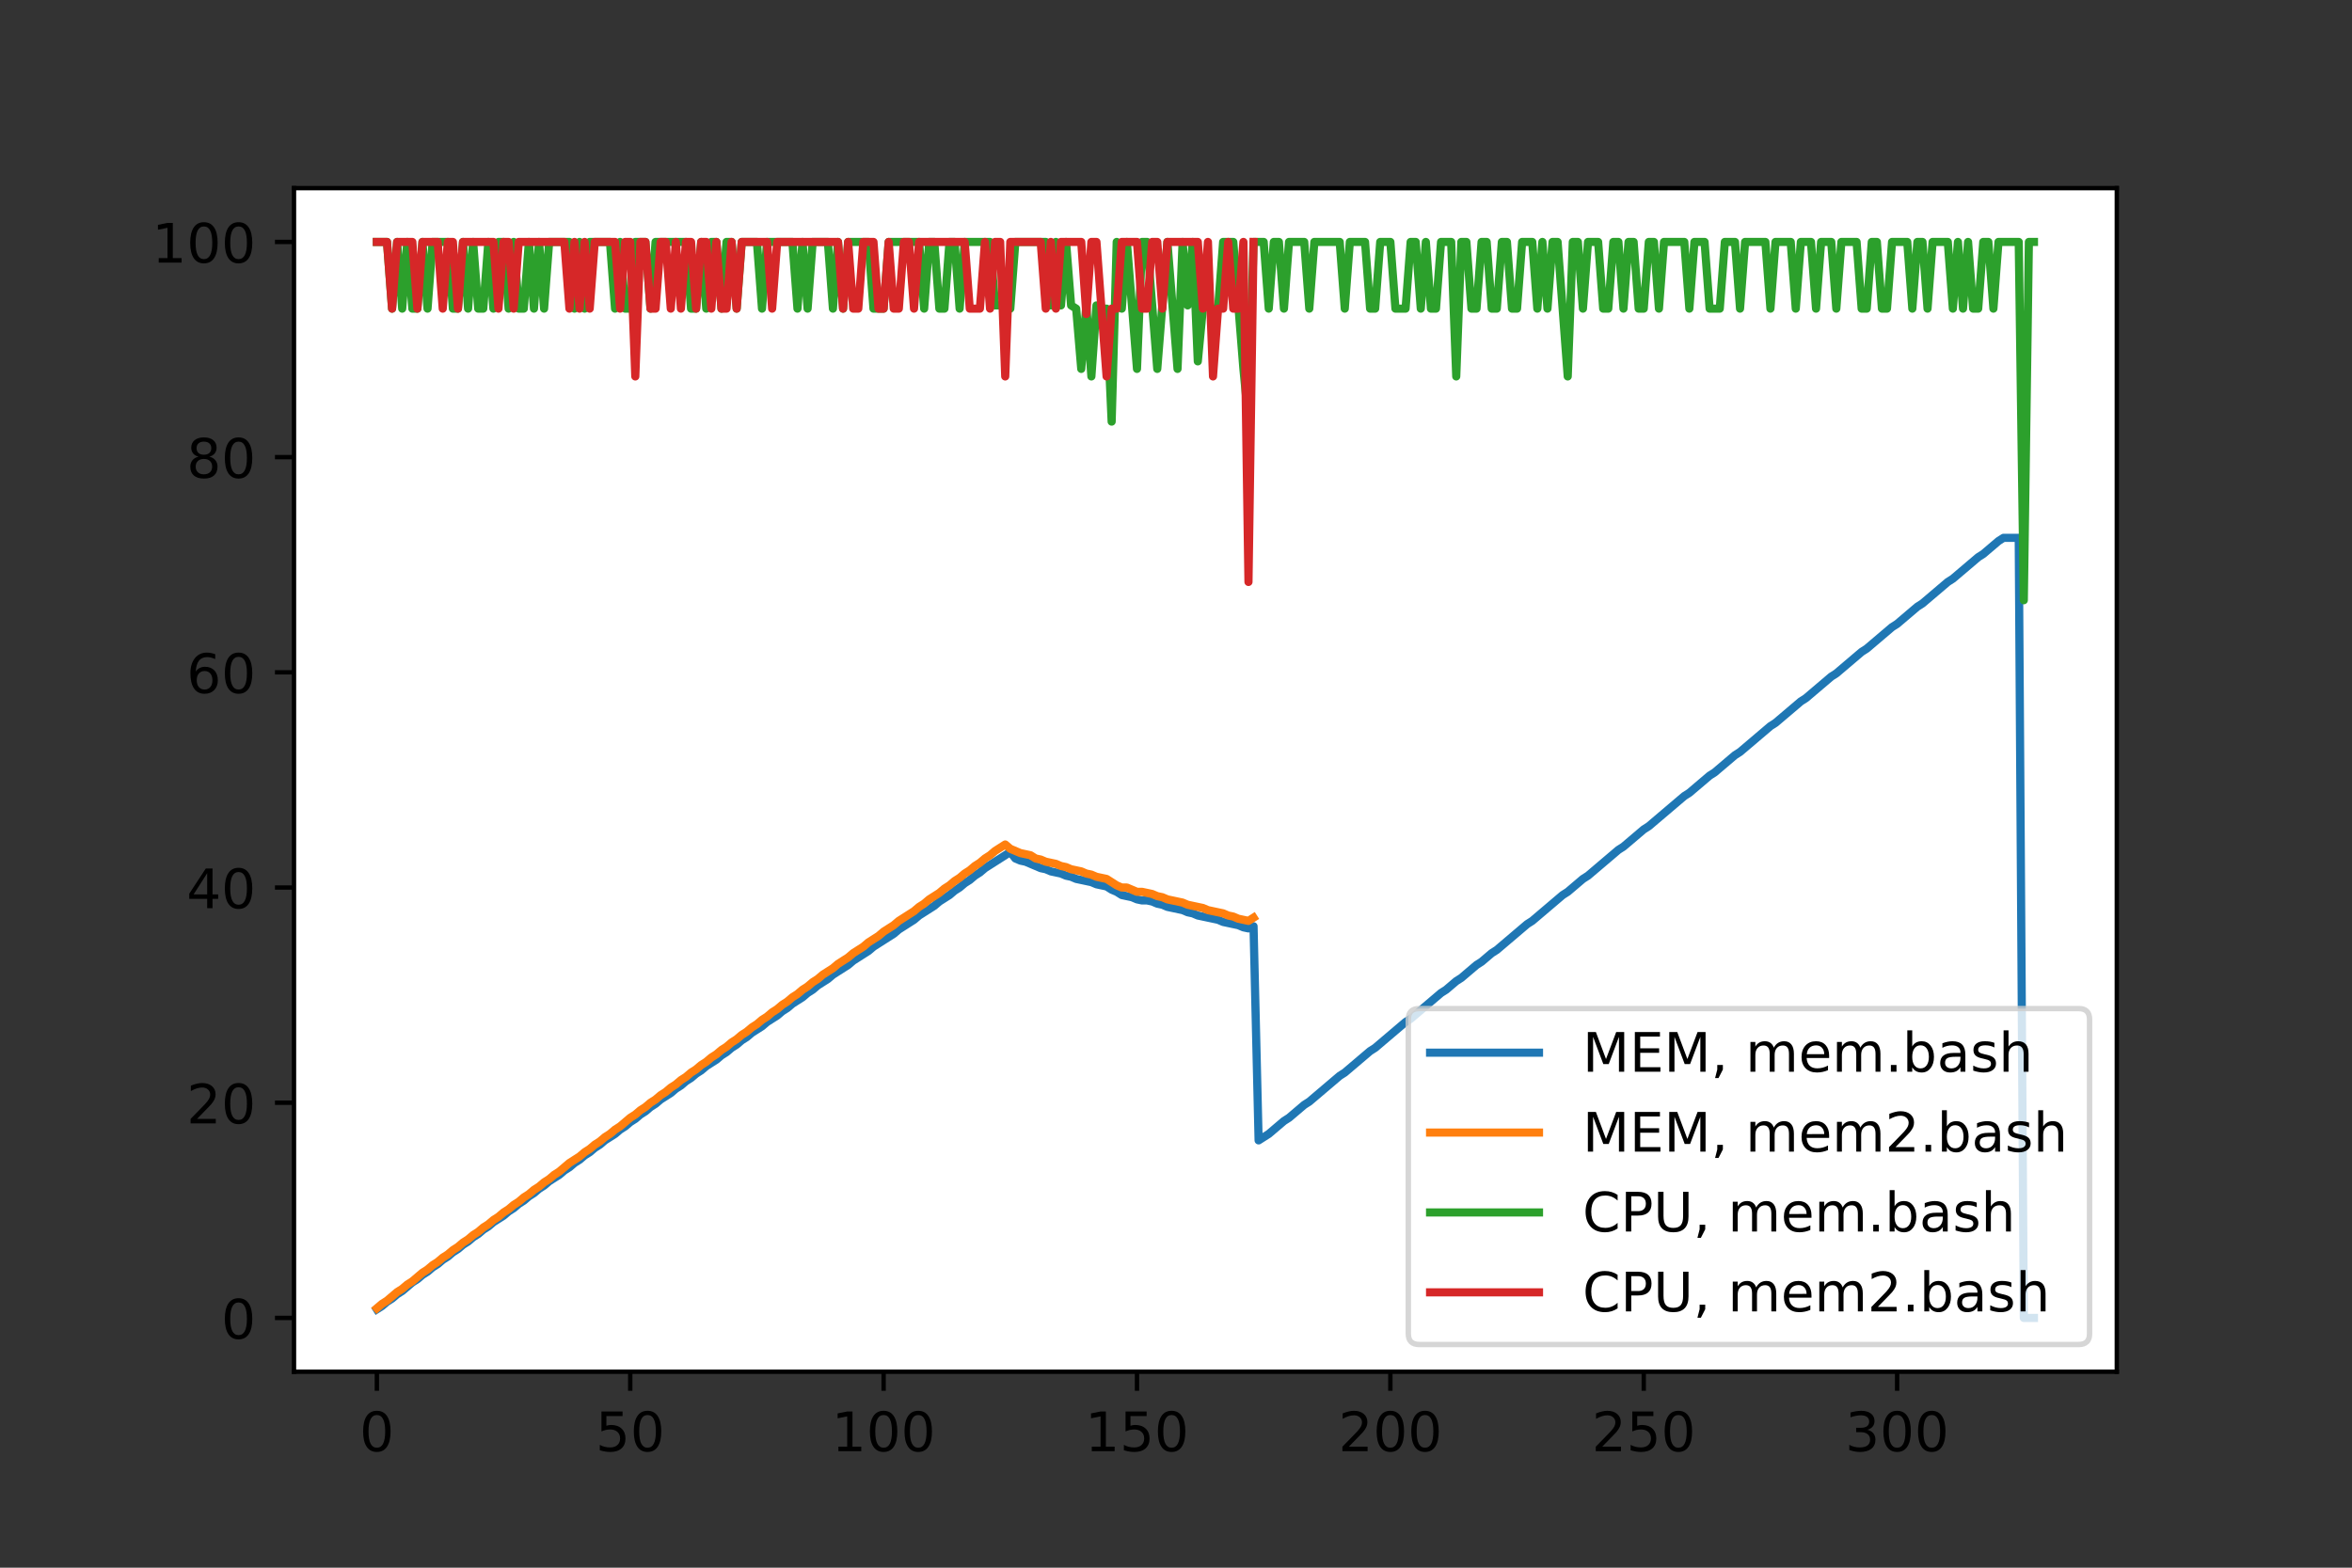 <?xml version="1.0" encoding="utf-8" standalone="no"?>
<!DOCTYPE svg PUBLIC "-//W3C//DTD SVG 1.1//EN"
  "http://www.w3.org/Graphics/SVG/1.1/DTD/svg11.dtd">
<!-- Created with matplotlib (https://matplotlib.org/) -->
<svg height="288pt" version="1.1" viewBox="0 0 432 288" width="432pt" xmlns="http://www.w3.org/2000/svg" xmlns:xlink="http://www.w3.org/1999/xlink">
 <rect x="0" y="0" width="432" height="288" fill="#333333" stroke="none"/>
 <defs>
  <style type="text/css">*{stroke-linecap:butt;stroke-linejoin:round;}</style>
 </defs>
 <g id="figure_1">
  <g id="patch_1">
   <path d="M 0 288 
L 432 288 
L 432 0 
L 0 0 
z
" style="fill:none;"/>
  </g>
  <g id="axes_1">
   <g id="patch_2">
    <path d="M 54 252 
L 388.8 252 
L 388.8 34.56 
L 54 34.56 
z
" style="fill:#ffffff;"/>
   </g>
   <g id="matplotlib.axis_1">
    <g id="xtick_1">
     <g id="line2d_1">
      <defs>
       <path d="M 0 0 
L 0 3.5 
" id="meef3a2aeb2" style="stroke:#000000;stroke-width:0.8;"/>
      </defs>
      <g>
       <use style="stroke:#000000;stroke-width:0.8;" x="69.218" xlink:href="#meef3a2aeb2" y="252"/>
      </g>
     </g>
     <g id="text_1">
      <!-- 0 -->
      <g transform="translate(66.037 266.598)scale(0.1 -0.1)">
       <defs>
        <path d="M 31.781 66.406 
Q 24.172 66.406 20.328 58.906 
Q 16.5 51.422 16.5 36.375 
Q 16.5 21.391 20.328 13.891 
Q 24.172 6.391 31.781 6.391 
Q 39.453 6.391 43.281 13.891 
Q 47.125 21.391 47.125 36.375 
Q 47.125 51.422 43.281 58.906 
Q 39.453 66.406 31.781 66.406 
z
M 31.781 74.219 
Q 44.047 74.219 50.516 64.516 
Q 56.984 54.828 56.984 36.375 
Q 56.984 17.969 50.516 8.266 
Q 44.047 -1.422 31.781 -1.422 
Q 19.531 -1.422 13.062 8.266 
Q 6.594 17.969 6.594 36.375 
Q 6.594 54.828 13.062 64.516 
Q 19.531 74.219 31.781 74.219 
z
" id="DejaVuSans-48"/>
       </defs>
       <use xlink:href="#DejaVuSans-48"/>
      </g>
     </g>
    </g>
    <g id="xtick_2">
     <g id="line2d_2">
      <g>
       <use style="stroke:#000000;stroke-width:0.8;" x="115.757" xlink:href="#meef3a2aeb2" y="252"/>
      </g>
     </g>
     <g id="text_2">
      <!-- 50 -->
      <g transform="translate(109.394 266.598)scale(0.1 -0.1)">
       <defs>
        <path d="M 10.797 72.906 
L 49.516 72.906 
L 49.516 64.594 
L 19.828 64.594 
L 19.828 46.734 
Q 21.969 47.469 24.109 47.828 
Q 26.266 48.188 28.422 48.188 
Q 40.625 48.188 47.75 41.5 
Q 54.891 34.812 54.891 23.391 
Q 54.891 11.625 47.562 5.094 
Q 40.234 -1.422 26.906 -1.422 
Q 22.312 -1.422 17.547 -0.641 
Q 12.797 0.141 7.719 1.703 
L 7.719 11.625 
Q 12.109 9.234 16.797 8.062 
Q 21.484 6.891 26.703 6.891 
Q 35.156 6.891 40.078 11.328 
Q 45.016 15.766 45.016 23.391 
Q 45.016 31 40.078 35.438 
Q 35.156 39.891 26.703 39.891 
Q 22.75 39.891 18.812 39.016 
Q 14.891 38.141 10.797 36.281 
z
" id="DejaVuSans-53"/>
       </defs>
       <use xlink:href="#DejaVuSans-53"/>
       <use x="63.623" xlink:href="#DejaVuSans-48"/>
      </g>
     </g>
    </g>
    <g id="xtick_3">
     <g id="line2d_3">
      <g>
       <use style="stroke:#000000;stroke-width:0.8;" x="162.296" xlink:href="#meef3a2aeb2" y="252"/>
      </g>
     </g>
     <g id="text_3">
      <!-- 100 -->
      <g transform="translate(152.752 266.598)scale(0.1 -0.1)">
       <defs>
        <path d="M 12.406 8.297 
L 28.516 8.297 
L 28.516 63.922 
L 10.984 60.406 
L 10.984 69.391 
L 28.422 72.906 
L 38.281 72.906 
L 38.281 8.297 
L 54.391 8.297 
L 54.391 0 
L 12.406 0 
z
" id="DejaVuSans-49"/>
       </defs>
       <use xlink:href="#DejaVuSans-49"/>
       <use x="63.623" xlink:href="#DejaVuSans-48"/>
       <use x="127.246" xlink:href="#DejaVuSans-48"/>
      </g>
     </g>
    </g>
    <g id="xtick_4">
     <g id="line2d_4">
      <g>
       <use style="stroke:#000000;stroke-width:0.8;" x="208.835" xlink:href="#meef3a2aeb2" y="252"/>
      </g>
     </g>
     <g id="text_4">
      <!-- 150 -->
      <g transform="translate(199.291 266.598)scale(0.1 -0.1)">
       <use xlink:href="#DejaVuSans-49"/>
       <use x="63.623" xlink:href="#DejaVuSans-53"/>
       <use x="127.246" xlink:href="#DejaVuSans-48"/>
      </g>
     </g>
    </g>
    <g id="xtick_5">
     <g id="line2d_5">
      <g>
       <use style="stroke:#000000;stroke-width:0.8;" x="255.373" xlink:href="#meef3a2aeb2" y="252"/>
      </g>
     </g>
     <g id="text_5">
      <!-- 200 -->
      <g transform="translate(245.83 266.598)scale(0.1 -0.1)">
       <defs>
        <path d="M 19.188 8.297 
L 53.609 8.297 
L 53.609 0 
L 7.328 0 
L 7.328 8.297 
Q 12.938 14.109 22.625 23.891 
Q 32.328 33.688 34.812 36.531 
Q 39.547 41.844 41.422 45.531 
Q 43.312 49.219 43.312 52.781 
Q 43.312 58.594 39.234 62.25 
Q 35.156 65.922 28.609 65.922 
Q 23.969 65.922 18.812 64.312 
Q 13.672 62.703 7.812 59.422 
L 7.812 69.391 
Q 13.766 71.781 18.938 73 
Q 24.125 74.219 28.422 74.219 
Q 39.75 74.219 46.484 68.547 
Q 53.219 62.891 53.219 53.422 
Q 53.219 48.922 51.531 44.891 
Q 49.859 40.875 45.406 35.406 
Q 44.188 33.984 37.641 27.219 
Q 31.109 20.453 19.188 8.297 
z
" id="DejaVuSans-50"/>
       </defs>
       <use xlink:href="#DejaVuSans-50"/>
       <use x="63.623" xlink:href="#DejaVuSans-48"/>
       <use x="127.246" xlink:href="#DejaVuSans-48"/>
      </g>
     </g>
    </g>
    <g id="xtick_6">
     <g id="line2d_6">
      <g>
       <use style="stroke:#000000;stroke-width:0.8;" x="301.912" xlink:href="#meef3a2aeb2" y="252"/>
      </g>
     </g>
     <g id="text_6">
      <!-- 250 -->
      <g transform="translate(292.368 266.598)scale(0.1 -0.1)">
       <use xlink:href="#DejaVuSans-50"/>
       <use x="63.623" xlink:href="#DejaVuSans-53"/>
       <use x="127.246" xlink:href="#DejaVuSans-48"/>
      </g>
     </g>
    </g>
    <g id="xtick_7">
     <g id="line2d_7">
      <g>
       <use style="stroke:#000000;stroke-width:0.8;" x="348.451" xlink:href="#meef3a2aeb2" y="252"/>
      </g>
     </g>
     <g id="text_7">
      <!-- 300 -->
      <g transform="translate(338.907 266.598)scale(0.1 -0.1)">
       <defs>
        <path d="M 40.578 39.312 
Q 47.656 37.797 51.625 33 
Q 55.609 28.219 55.609 21.188 
Q 55.609 10.406 48.188 4.484 
Q 40.766 -1.422 27.094 -1.422 
Q 22.516 -1.422 17.656 -0.516 
Q 12.797 0.391 7.625 2.203 
L 7.625 11.719 
Q 11.719 9.328 16.594 8.109 
Q 21.484 6.891 26.812 6.891 
Q 36.078 6.891 40.938 10.547 
Q 45.797 14.203 45.797 21.188 
Q 45.797 27.641 41.281 31.266 
Q 36.766 34.906 28.719 34.906 
L 20.219 34.906 
L 20.219 43.016 
L 29.109 43.016 
Q 36.375 43.016 40.234 45.922 
Q 44.094 48.828 44.094 54.297 
Q 44.094 59.906 40.109 62.906 
Q 36.141 65.922 28.719 65.922 
Q 24.656 65.922 20.016 65.031 
Q 15.375 64.156 9.812 62.312 
L 9.812 71.094 
Q 15.438 72.656 20.344 73.438 
Q 25.25 74.219 29.594 74.219 
Q 40.828 74.219 47.359 69.109 
Q 53.906 64.016 53.906 55.328 
Q 53.906 49.266 50.438 45.094 
Q 46.969 40.922 40.578 39.312 
z
" id="DejaVuSans-51"/>
       </defs>
       <use xlink:href="#DejaVuSans-51"/>
       <use x="63.623" xlink:href="#DejaVuSans-48"/>
       <use x="127.246" xlink:href="#DejaVuSans-48"/>
      </g>
     </g>
    </g>
   </g>
   <g id="matplotlib.axis_2">
    <g id="ytick_1">
     <g id="line2d_8">
      <defs>
       <path d="M 0 0 
L -3.5 0 
" id="mfc8aee3368" style="stroke:#000000;stroke-width:0.8;"/>
      </defs>
      <g>
       <use style="stroke:#000000;stroke-width:0.8;" x="54" xlink:href="#mfc8aee3368" y="242.116"/>
      </g>
     </g>
     <g id="text_8">
      <!-- 0 -->
      <g transform="translate(40.638 245.916)scale(0.1 -0.1)">
       <use xlink:href="#DejaVuSans-48"/>
      </g>
     </g>
    </g>
    <g id="ytick_2">
     <g id="line2d_9">
      <g>
       <use style="stroke:#000000;stroke-width:0.8;" x="54" xlink:href="#mfc8aee3368" y="202.582"/>
      </g>
     </g>
     <g id="text_9">
      <!-- 20 -->
      <g transform="translate(34.275 206.381)scale(0.1 -0.1)">
       <use xlink:href="#DejaVuSans-50"/>
       <use x="63.623" xlink:href="#DejaVuSans-48"/>
      </g>
     </g>
    </g>
    <g id="ytick_3">
     <g id="line2d_10">
      <g>
       <use style="stroke:#000000;stroke-width:0.8;" x="54" xlink:href="#mfc8aee3368" y="163.047"/>
      </g>
     </g>
     <g id="text_10">
      <!-- 40 -->
      <g transform="translate(34.275 166.846)scale(0.1 -0.1)">
       <defs>
        <path d="M 37.797 64.312 
L 12.891 25.391 
L 37.797 25.391 
z
M 35.203 72.906 
L 47.609 72.906 
L 47.609 25.391 
L 58.016 25.391 
L 58.016 17.188 
L 47.609 17.188 
L 47.609 0 
L 37.797 0 
L 37.797 17.188 
L 4.891 17.188 
L 4.891 26.703 
z
" id="DejaVuSans-52"/>
       </defs>
       <use xlink:href="#DejaVuSans-52"/>
       <use x="63.623" xlink:href="#DejaVuSans-48"/>
      </g>
     </g>
    </g>
    <g id="ytick_4">
     <g id="line2d_11">
      <g>
       <use style="stroke:#000000;stroke-width:0.8;" x="54" xlink:href="#mfc8aee3368" y="123.513"/>
      </g>
     </g>
     <g id="text_11">
      <!-- 60 -->
      <g transform="translate(34.275 127.312)scale(0.1 -0.1)">
       <defs>
        <path d="M 33.016 40.375 
Q 26.375 40.375 22.484 35.828 
Q 18.609 31.297 18.609 23.391 
Q 18.609 15.531 22.484 10.953 
Q 26.375 6.391 33.016 6.391 
Q 39.656 6.391 43.531 10.953 
Q 47.406 15.531 47.406 23.391 
Q 47.406 31.297 43.531 35.828 
Q 39.656 40.375 33.016 40.375 
z
M 52.594 71.297 
L 52.594 62.312 
Q 48.875 64.062 45.094 64.984 
Q 41.312 65.922 37.594 65.922 
Q 27.828 65.922 22.672 59.328 
Q 17.531 52.734 16.797 39.406 
Q 19.672 43.656 24.016 45.922 
Q 28.375 48.188 33.594 48.188 
Q 44.578 48.188 50.953 41.516 
Q 57.328 34.859 57.328 23.391 
Q 57.328 12.156 50.688 5.359 
Q 44.047 -1.422 33.016 -1.422 
Q 20.359 -1.422 13.672 8.266 
Q 6.984 17.969 6.984 36.375 
Q 6.984 53.656 15.188 63.938 
Q 23.391 74.219 37.203 74.219 
Q 40.922 74.219 44.703 73.484 
Q 48.484 72.75 52.594 71.297 
z
" id="DejaVuSans-54"/>
       </defs>
       <use xlink:href="#DejaVuSans-54"/>
       <use x="63.623" xlink:href="#DejaVuSans-48"/>
      </g>
     </g>
    </g>
    <g id="ytick_5">
     <g id="line2d_12">
      <g>
       <use style="stroke:#000000;stroke-width:0.8;" x="54" xlink:href="#mfc8aee3368" y="83.978"/>
      </g>
     </g>
     <g id="text_12">
      <!-- 80 -->
      <g transform="translate(34.275 87.777)scale(0.1 -0.1)">
       <defs>
        <path d="M 31.781 34.625 
Q 24.75 34.625 20.719 30.859 
Q 16.703 27.094 16.703 20.516 
Q 16.703 13.922 20.719 10.156 
Q 24.75 6.391 31.781 6.391 
Q 38.812 6.391 42.859 10.172 
Q 46.922 13.969 46.922 20.516 
Q 46.922 27.094 42.891 30.859 
Q 38.875 34.625 31.781 34.625 
z
M 21.922 38.812 
Q 15.578 40.375 12.031 44.719 
Q 8.5 49.078 8.5 55.328 
Q 8.5 64.062 14.719 69.141 
Q 20.953 74.219 31.781 74.219 
Q 42.672 74.219 48.875 69.141 
Q 55.078 64.062 55.078 55.328 
Q 55.078 49.078 51.531 44.719 
Q 48 40.375 41.703 38.812 
Q 48.828 37.156 52.797 32.312 
Q 56.781 27.484 56.781 20.516 
Q 56.781 9.906 50.312 4.234 
Q 43.844 -1.422 31.781 -1.422 
Q 19.734 -1.422 13.25 4.234 
Q 6.781 9.906 6.781 20.516 
Q 6.781 27.484 10.781 32.312 
Q 14.797 37.156 21.922 38.812 
z
M 18.312 54.391 
Q 18.312 48.734 21.844 45.562 
Q 25.391 42.391 31.781 42.391 
Q 38.141 42.391 41.719 45.562 
Q 45.312 48.734 45.312 54.391 
Q 45.312 60.062 41.719 63.234 
Q 38.141 66.406 31.781 66.406 
Q 25.391 66.406 21.844 63.234 
Q 18.312 60.062 18.312 54.391 
z
" id="DejaVuSans-56"/>
       </defs>
       <use xlink:href="#DejaVuSans-56"/>
       <use x="63.623" xlink:href="#DejaVuSans-48"/>
      </g>
     </g>
    </g>
    <g id="ytick_6">
     <g id="line2d_13">
      <g>
       <use style="stroke:#000000;stroke-width:0.8;" x="54" xlink:href="#mfc8aee3368" y="44.444"/>
      </g>
     </g>
     <g id="text_13">
      <!-- 100 -->
      <g transform="translate(27.913 48.243)scale(0.1 -0.1)">
       <use xlink:href="#DejaVuSans-49"/>
       <use x="63.623" xlink:href="#DejaVuSans-48"/>
       <use x="127.246" xlink:href="#DejaVuSans-48"/>
      </g>
     </g>
    </g>
   </g>
   <g id="line2d_14">
    <path clip-path="url(#p3108c89bd8)" d="M 69.218 240.535 
L 70.149 239.942 
L 71.08 239.151 
L 72.011 238.558 
L 72.941 237.768 
L 73.872 237.175 
L 75.734 235.593 
L 76.664 235 
L 77.595 234.209 
L 78.526 233.616 
L 79.457 232.826 
L 80.387 232.233 
L 81.318 231.442 
L 82.249 230.849 
L 83.18 230.058 
L 84.111 229.465 
L 85.041 228.675 
L 85.972 228.082 
L 86.903 227.291 
L 87.834 226.698 
L 88.764 225.907 
L 89.695 225.314 
L 90.626 224.523 
L 92.488 223.337 
L 93.418 222.547 
L 94.349 221.954 
L 95.28 221.163 
L 96.211 220.57 
L 97.141 219.779 
L 98.072 219.186 
L 99.003 218.396 
L 99.934 217.803 
L 100.865 217.012 
L 102.726 215.826 
L 103.657 215.035 
L 104.588 214.442 
L 105.518 213.651 
L 106.449 213.058 
L 107.38 212.268 
L 108.311 211.675 
L 109.242 210.884 
L 110.172 210.291 
L 111.103 209.5 
L 112.965 208.314 
L 113.895 207.524 
L 114.826 206.931 
L 115.757 206.14 
L 116.688 205.547 
L 117.619 204.756 
L 118.549 204.163 
L 119.48 203.373 
L 120.411 202.779 
L 121.342 201.989 
L 123.203 200.803 
L 124.134 200.012 
L 125.065 199.419 
L 125.995 198.628 
L 126.926 198.035 
L 127.857 197.245 
L 128.788 196.652 
L 129.719 195.861 
L 131.58 194.675 
L 132.511 193.884 
L 133.442 193.291 
L 134.372 192.501 
L 135.303 191.907 
L 136.234 191.117 
L 137.165 190.524 
L 138.096 189.733 
L 139.957 188.547 
L 140.888 187.756 
L 142.749 186.57 
L 143.68 185.78 
L 144.611 185.187 
L 145.542 184.396 
L 147.403 183.21 
L 148.334 182.419 
L 149.265 181.826 
L 150.196 181.035 
L 152.057 179.849 
L 152.988 179.059 
L 155.78 177.28 
L 156.711 176.489 
L 159.503 174.71 
L 160.434 173.919 
L 164.157 171.547 
L 165.088 170.757 
L 167.88 168.977 
L 168.811 168.187 
L 171.604 166.408 
L 172.534 165.617 
L 174.396 164.431 
L 175.327 163.64 
L 176.257 163.047 
L 177.188 162.257 
L 178.119 161.664 
L 179.05 160.873 
L 179.98 160.28 
L 180.911 159.489 
L 185.565 156.524 
L 186.496 157.71 
L 187.427 158.105 
L 188.357 158.303 
L 191.15 159.489 
L 192.081 159.687 
L 193.011 160.082 
L 194.873 160.478 
L 195.804 160.873 
L 196.734 161.071 
L 197.665 161.466 
L 200.458 162.059 
L 201.388 162.454 
L 203.25 162.85 
L 204.181 163.443 
L 205.111 163.838 
L 206.042 164.431 
L 207.904 164.826 
L 208.835 165.222 
L 209.765 165.419 
L 210.696 165.419 
L 211.627 165.617 
L 212.558 166.012 
L 213.488 166.21 
L 214.419 166.605 
L 217.212 167.198 
L 218.142 167.594 
L 219.073 167.791 
L 220.004 168.187 
L 223.727 168.977 
L 224.658 169.373 
L 227.45 169.966 
L 228.381 170.361 
L 229.312 170.559 
L 230.242 170.163 
L 231.173 209.5 
L 233.035 208.314 
L 235.827 205.942 
L 236.758 205.349 
L 239.55 202.977 
L 240.481 202.384 
L 246.066 197.64 
L 246.996 197.047 
L 251.65 193.094 
L 252.581 192.501 
L 258.166 187.756 
L 259.096 187.163 
L 264.681 182.419 
L 265.612 181.826 
L 267.473 180.245 
L 268.404 179.652 
L 271.196 177.28 
L 272.127 176.687 
L 273.989 175.105 
L 274.92 174.512 
L 280.504 169.768 
L 281.435 169.175 
L 287.02 164.431 
L 287.95 163.838 
L 290.743 161.466 
L 291.674 160.873 
L 297.258 156.129 
L 298.189 155.536 
L 301.912 152.373 
L 302.843 151.78 
L 309.358 146.245 
L 310.289 145.652 
L 314.012 142.489 
L 314.943 141.896 
L 318.666 138.734 
L 319.597 138.141 
L 325.181 133.396 
L 326.112 132.803 
L 330.766 128.85 
L 331.697 128.257 
L 336.351 124.303 
L 337.282 123.71 
L 341.935 119.757 
L 342.866 119.164 
L 347.52 115.21 
L 348.451 114.617 
L 352.174 111.455 
L 353.105 110.862 
L 357.759 106.908 
L 358.689 106.315 
L 363.343 102.362 
L 364.274 101.769 
L 367.066 99.397 
L 367.997 98.804 
L 370.789 98.804 
L 371.72 242.116 
L 373.582 242.116 
L 373.582 242.116 
" style="fill:none;stroke:#1f77b4;stroke-linecap:square;stroke-width:1.5;"/>
   </g>
   <g id="line2d_15">
    <path clip-path="url(#p3108c89bd8)" d="M 69.218 240.337 
L 70.149 239.547 
L 71.08 238.954 
L 72.941 237.372 
L 73.872 236.779 
L 74.803 235.989 
L 75.734 235.395 
L 77.595 233.814 
L 78.526 233.221 
L 79.457 232.43 
L 80.387 231.837 
L 81.318 231.047 
L 82.249 230.454 
L 83.18 229.663 
L 84.111 229.07 
L 85.041 228.279 
L 85.972 227.686 
L 86.903 226.896 
L 87.834 226.303 
L 88.764 225.512 
L 89.695 224.919 
L 90.626 224.128 
L 91.557 223.535 
L 92.488 222.744 
L 93.418 222.151 
L 94.349 221.361 
L 95.28 220.768 
L 96.211 219.977 
L 97.141 219.384 
L 98.072 218.593 
L 99.003 218 
L 99.934 217.21 
L 100.865 216.617 
L 101.795 215.826 
L 102.726 215.233 
L 104.588 213.651 
L 106.449 212.465 
L 107.38 211.675 
L 108.311 211.082 
L 109.242 210.291 
L 110.172 209.698 
L 111.103 208.907 
L 112.034 208.314 
L 112.965 207.524 
L 113.895 206.931 
L 115.757 205.349 
L 116.688 204.756 
L 117.619 203.966 
L 118.549 203.373 
L 119.48 202.582 
L 120.411 201.989 
L 121.342 201.198 
L 122.272 200.605 
L 123.203 199.814 
L 124.134 199.221 
L 125.065 198.431 
L 125.995 197.838 
L 126.926 197.047 
L 127.857 196.454 
L 128.788 195.663 
L 129.719 195.07 
L 130.649 194.28 
L 131.58 193.687 
L 132.511 192.896 
L 133.442 192.303 
L 134.372 191.512 
L 135.303 190.919 
L 136.234 190.128 
L 137.165 189.535 
L 138.096 188.745 
L 139.026 188.152 
L 139.957 187.361 
L 140.888 186.768 
L 141.819 185.977 
L 142.749 185.384 
L 143.68 184.594 
L 144.611 184.001 
L 145.542 183.21 
L 146.473 182.617 
L 147.403 181.826 
L 148.334 181.233 
L 149.265 180.442 
L 150.196 179.849 
L 151.126 179.059 
L 152.988 177.873 
L 153.919 177.082 
L 155.78 175.896 
L 156.711 175.105 
L 158.573 173.919 
L 159.503 173.129 
L 161.365 171.943 
L 162.296 171.152 
L 164.157 169.966 
L 165.088 169.175 
L 167.88 167.396 
L 168.811 166.605 
L 169.742 166.012 
L 170.673 165.222 
L 172.534 164.036 
L 173.465 163.245 
L 174.396 162.652 
L 175.327 161.861 
L 176.257 161.268 
L 177.188 160.478 
L 178.119 159.885 
L 179.05 159.094 
L 179.98 158.501 
L 180.911 157.71 
L 181.842 157.117 
L 182.773 156.326 
L 184.634 155.14 
L 185.565 155.931 
L 187.427 156.722 
L 189.288 157.117 
L 190.219 157.71 
L 191.15 157.908 
L 192.081 158.303 
L 193.942 158.698 
L 194.873 159.094 
L 195.804 159.291 
L 196.734 159.687 
L 198.596 160.082 
L 199.527 160.478 
L 200.458 160.675 
L 201.388 161.071 
L 203.25 161.466 
L 205.111 162.652 
L 206.042 163.047 
L 206.973 163.047 
L 208.835 163.838 
L 209.765 163.838 
L 211.627 164.233 
L 212.558 164.629 
L 213.488 164.826 
L 214.419 165.222 
L 217.212 165.815 
L 218.142 166.21 
L 220.935 166.803 
L 221.865 167.198 
L 224.658 167.791 
L 225.588 168.187 
L 226.519 168.384 
L 227.45 168.78 
L 229.312 169.175 
L 230.242 168.582 
L 230.242 168.582 
" style="fill:none;stroke:#ff7f0e;stroke-linecap:square;stroke-width:1.5;"/>
   </g>
   <g id="line2d_16">
    <path clip-path="url(#p3108c89bd8)" d="M 69.218 44.444 
L 71.08 44.444 
L 72.011 56.699 
L 72.941 44.444 
L 73.872 56.699 
L 74.803 44.444 
L 75.734 56.699 
L 76.664 56.699 
L 77.595 44.444 
L 78.526 56.699 
L 79.457 44.444 
L 82.249 44.444 
L 83.18 56.699 
L 84.111 56.699 
L 85.041 44.444 
L 85.972 56.699 
L 86.903 44.444 
L 87.834 56.699 
L 88.764 56.699 
L 89.695 44.444 
L 90.626 56.699 
L 91.557 44.444 
L 92.488 44.444 
L 93.418 56.699 
L 94.349 44.444 
L 95.28 56.699 
L 96.211 56.699 
L 97.141 44.444 
L 98.072 56.699 
L 99.003 44.444 
L 99.934 56.699 
L 100.865 44.444 
L 104.588 44.444 
L 105.518 56.699 
L 106.449 44.444 
L 107.38 56.699 
L 108.311 44.444 
L 112.034 44.444 
L 112.965 56.699 
L 113.895 44.444 
L 114.826 56.699 
L 115.757 56.699 
L 116.688 44.444 
L 118.549 44.444 
L 119.48 56.699 
L 120.411 44.444 
L 125.995 44.444 
L 126.926 56.699 
L 127.857 56.699 
L 128.788 44.444 
L 129.719 56.699 
L 130.649 44.444 
L 131.58 44.444 
L 132.511 56.699 
L 133.442 44.444 
L 134.372 44.444 
L 135.303 56.699 
L 136.234 44.444 
L 139.026 44.444 
L 139.957 56.699 
L 140.888 44.444 
L 145.542 44.444 
L 146.473 56.699 
L 147.403 44.444 
L 148.334 56.699 
L 149.265 44.444 
L 152.057 44.444 
L 152.988 56.699 
L 153.919 44.444 
L 154.85 56.699 
L 155.78 44.444 
L 159.503 44.444 
L 160.434 56.699 
L 162.296 56.699 
L 163.227 44.444 
L 168.811 44.444 
L 169.742 56.699 
L 170.673 44.444 
L 171.604 44.444 
L 172.534 56.699 
L 173.465 56.699 
L 174.396 44.444 
L 175.327 44.444 
L 176.257 56.699 
L 177.188 44.444 
L 181.842 44.444 
L 182.773 56.106 
L 183.704 56.106 
L 184.634 56.699 
L 185.565 56.699 
L 186.496 44.444 
L 192.081 44.444 
L 193.011 56.106 
L 193.942 44.444 
L 194.873 56.106 
L 195.804 44.444 
L 196.734 56.106 
L 197.665 56.699 
L 198.596 67.769 
L 199.527 56.106 
L 200.458 69.153 
L 201.388 56.106 
L 202.319 56.699 
L 203.25 56.699 
L 204.181 77.455 
L 205.111 44.444 
L 206.042 56.699 
L 206.973 44.444 
L 208.835 67.769 
L 209.765 44.444 
L 210.696 44.444 
L 212.558 67.769 
L 214.419 44.444 
L 216.281 67.769 
L 217.212 44.444 
L 218.142 56.106 
L 219.073 44.444 
L 220.004 66.385 
L 220.935 56.699 
L 221.865 56.106 
L 222.796 56.699 
L 223.727 56.699 
L 224.658 44.444 
L 226.519 44.444 
L 228.381 67.769 
L 229.312 77.455 
L 230.242 44.444 
L 232.104 44.444 
L 233.035 56.699 
L 233.965 44.444 
L 234.896 44.444 
L 235.827 56.699 
L 236.758 44.444 
L 239.55 44.444 
L 240.481 56.699 
L 241.412 44.444 
L 246.066 44.444 
L 246.996 56.699 
L 247.927 44.444 
L 250.719 44.444 
L 251.65 56.699 
L 252.581 56.699 
L 253.512 44.444 
L 255.373 44.444 
L 256.304 56.699 
L 258.166 56.699 
L 259.096 44.444 
L 260.027 44.444 
L 260.958 56.699 
L 261.889 44.444 
L 262.82 56.699 
L 263.75 56.699 
L 264.681 44.444 
L 266.543 44.444 
L 267.473 69.153 
L 268.404 44.444 
L 269.335 44.444 
L 270.266 56.699 
L 271.196 56.699 
L 272.127 44.444 
L 273.058 44.444 
L 273.989 56.699 
L 274.92 56.699 
L 275.85 44.444 
L 276.781 44.444 
L 277.712 56.699 
L 278.643 56.699 
L 279.573 44.444 
L 281.435 44.444 
L 282.366 56.699 
L 283.297 44.444 
L 284.227 56.699 
L 285.158 44.444 
L 286.089 44.444 
L 287.95 69.153 
L 288.881 44.444 
L 289.812 44.444 
L 290.743 56.699 
L 291.674 44.444 
L 293.535 44.444 
L 294.466 56.699 
L 295.397 56.699 
L 296.327 44.444 
L 297.258 44.444 
L 298.189 56.699 
L 299.12 44.444 
L 300.051 44.444 
L 300.981 56.699 
L 301.912 56.699 
L 302.843 44.444 
L 303.774 44.444 
L 304.704 56.699 
L 305.635 44.444 
L 309.358 44.444 
L 310.289 56.699 
L 311.22 44.444 
L 313.081 44.444 
L 314.012 56.699 
L 315.874 56.699 
L 316.805 44.444 
L 318.666 44.444 
L 319.597 56.699 
L 320.528 44.444 
L 324.251 44.444 
L 325.181 56.699 
L 326.112 44.444 
L 328.905 44.444 
L 329.835 56.699 
L 330.766 44.444 
L 332.628 44.444 
L 333.558 56.699 
L 334.489 44.444 
L 336.351 44.444 
L 337.282 56.699 
L 338.212 44.444 
L 341.005 44.444 
L 341.935 56.699 
L 342.866 56.699 
L 343.797 44.444 
L 344.728 44.444 
L 345.659 56.699 
L 346.589 56.699 
L 347.52 44.444 
L 350.312 44.444 
L 351.243 56.699 
L 352.174 44.444 
L 353.105 44.444 
L 354.036 56.699 
L 354.966 44.444 
L 357.759 44.444 
L 358.689 56.699 
L 359.62 44.444 
L 360.551 56.699 
L 361.482 44.444 
L 362.413 56.699 
L 363.343 56.699 
L 364.274 44.444 
L 365.205 44.444 
L 366.136 56.699 
L 367.066 44.444 
L 370.789 44.444 
L 371.72 110.269 
L 372.651 44.444 
L 373.582 44.444 
L 373.582 44.444 
" style="fill:none;stroke:#2ca02c;stroke-linecap:square;stroke-width:1.5;"/>
   </g>
   <g id="line2d_17">
    <path clip-path="url(#p3108c89bd8)" d="M 69.218 44.444 
L 71.08 44.444 
L 72.011 56.699 
L 72.941 44.444 
L 75.734 44.444 
L 76.664 56.699 
L 77.595 44.444 
L 80.387 44.444 
L 81.318 56.699 
L 82.249 44.444 
L 83.18 44.444 
L 84.111 56.699 
L 85.041 44.444 
L 90.626 44.444 
L 91.557 56.699 
L 92.488 44.444 
L 93.418 44.444 
L 94.349 56.699 
L 95.28 44.444 
L 103.657 44.444 
L 104.588 56.699 
L 105.518 44.444 
L 106.449 56.699 
L 107.38 44.444 
L 108.311 56.699 
L 109.242 44.444 
L 112.965 44.444 
L 113.895 56.699 
L 114.826 44.444 
L 115.757 44.444 
L 116.688 69.153 
L 117.619 44.444 
L 118.549 44.444 
L 119.48 56.699 
L 120.411 56.699 
L 121.342 44.444 
L 122.272 44.444 
L 123.203 56.699 
L 124.134 44.444 
L 125.065 56.699 
L 125.995 44.444 
L 126.926 44.444 
L 127.857 56.699 
L 128.788 44.444 
L 129.719 44.444 
L 130.649 56.699 
L 131.58 44.444 
L 132.511 56.699 
L 133.442 56.699 
L 134.372 44.444 
L 135.303 56.699 
L 136.234 44.444 
L 140.888 44.444 
L 141.819 56.699 
L 142.749 44.444 
L 153.919 44.444 
L 154.85 56.699 
L 155.78 44.444 
L 156.711 56.699 
L 157.642 56.699 
L 158.573 44.444 
L 160.434 44.444 
L 161.365 56.699 
L 162.296 56.699 
L 163.227 44.444 
L 164.157 56.699 
L 165.088 56.699 
L 166.019 44.444 
L 166.95 44.444 
L 167.88 56.699 
L 168.811 44.444 
L 177.188 44.444 
L 178.119 56.699 
L 179.98 56.699 
L 180.911 44.444 
L 181.842 56.699 
L 182.773 44.444 
L 183.704 44.444 
L 184.634 69.153 
L 185.565 44.444 
L 191.15 44.444 
L 192.081 56.699 
L 193.011 44.444 
L 193.942 56.699 
L 194.873 44.444 
L 198.596 44.444 
L 199.527 57.688 
L 200.458 44.444 
L 201.388 44.444 
L 203.25 69.153 
L 204.181 56.699 
L 205.111 56.699 
L 206.042 44.444 
L 208.835 44.444 
L 209.765 56.699 
L 210.696 56.699 
L 211.627 44.444 
L 212.558 44.444 
L 213.488 56.699 
L 214.419 44.444 
L 220.004 44.444 
L 220.935 56.699 
L 221.865 44.444 
L 222.796 69.153 
L 223.727 56.699 
L 224.658 56.699 
L 225.588 44.444 
L 226.519 56.699 
L 227.45 56.699 
L 228.381 44.444 
L 229.312 106.908 
L 230.242 44.444 
L 230.242 44.444 
" style="fill:none;stroke:#d62728;stroke-linecap:square;stroke-width:1.5;"/>
   </g>
   <g id="patch_3">
    <path d="M 54 252 
L 54 34.56 
" style="fill:none;stroke:#000000;stroke-linecap:square;stroke-linejoin:miter;stroke-width:0.8;"/>
   </g>
   <g id="patch_4">
    <path d="M 388.8 252 
L 388.8 34.56 
" style="fill:none;stroke:#000000;stroke-linecap:square;stroke-linejoin:miter;stroke-width:0.8;"/>
   </g>
   <g id="patch_5">
    <path d="M 54 252 
L 388.8 252 
" style="fill:none;stroke:#000000;stroke-linecap:square;stroke-linejoin:miter;stroke-width:0.8;"/>
   </g>
   <g id="patch_6">
    <path d="M 54 34.56 
L 388.8 34.56 
" style="fill:none;stroke:#000000;stroke-linecap:square;stroke-linejoin:miter;stroke-width:0.8;"/>
   </g>
   <g id="legend_1">
    <g id="patch_7">
     <path d="M 260.67 247 
L 381.8 247 
Q 383.8 247 383.8 245 
L 383.8 187.287 
Q 383.8 185.287 381.8 185.287 
L 260.67 185.287 
Q 258.67 185.287 258.67 187.287 
L 258.67 245 
Q 258.67 247 260.67 247 
z
" style="fill:#ffffff;opacity:0.8;stroke:#cccccc;stroke-linejoin:miter;"/>
    </g>
    <g id="line2d_18">
     <path d="M 262.67 193.386 
L 282.67 193.386 
" style="fill:none;stroke:#1f77b4;stroke-linecap:square;stroke-width:1.5;"/>
    </g>
    <g id="line2d_19"/>
    <g id="text_14">
     <!-- MEM, mem.bash -->
     <g transform="translate(290.67 196.886)scale(0.1 -0.1)">
      <defs>
       <path d="M 9.812 72.906 
L 24.516 72.906 
L 43.109 23.297 
L 61.812 72.906 
L 76.516 72.906 
L 76.516 0 
L 66.891 0 
L 66.891 64.016 
L 48.094 14.016 
L 38.188 14.016 
L 19.391 64.016 
L 19.391 0 
L 9.812 0 
z
" id="DejaVuSans-77"/>
       <path d="M 9.812 72.906 
L 55.906 72.906 
L 55.906 64.594 
L 19.672 64.594 
L 19.672 43.016 
L 54.391 43.016 
L 54.391 34.719 
L 19.672 34.719 
L 19.672 8.297 
L 56.781 8.297 
L 56.781 0 
L 9.812 0 
z
" id="DejaVuSans-69"/>
       <path d="M 11.719 12.406 
L 22.016 12.406 
L 22.016 4 
L 14.016 -11.625 
L 7.719 -11.625 
L 11.719 4 
z
" id="DejaVuSans-44"/>
       <path id="DejaVuSans-32"/>
       <path d="M 52 44.188 
Q 55.375 50.25 60.062 53.125 
Q 64.75 56 71.094 56 
Q 79.641 56 84.281 50.016 
Q 88.922 44.047 88.922 33.016 
L 88.922 0 
L 79.891 0 
L 79.891 32.719 
Q 79.891 40.578 77.094 44.375 
Q 74.312 48.188 68.609 48.188 
Q 61.625 48.188 57.562 43.547 
Q 53.516 38.922 53.516 30.906 
L 53.516 0 
L 44.484 0 
L 44.484 32.719 
Q 44.484 40.625 41.703 44.406 
Q 38.922 48.188 33.109 48.188 
Q 26.219 48.188 22.156 43.531 
Q 18.109 38.875 18.109 30.906 
L 18.109 0 
L 9.078 0 
L 9.078 54.688 
L 18.109 54.688 
L 18.109 46.188 
Q 21.188 51.219 25.484 53.609 
Q 29.781 56 35.688 56 
Q 41.656 56 45.828 52.969 
Q 50 49.953 52 44.188 
z
" id="DejaVuSans-109"/>
       <path d="M 56.203 29.594 
L 56.203 25.203 
L 14.891 25.203 
Q 15.484 15.922 20.484 11.062 
Q 25.484 6.203 34.422 6.203 
Q 39.594 6.203 44.453 7.469 
Q 49.312 8.734 54.109 11.281 
L 54.109 2.781 
Q 49.266 0.734 44.188 -0.344 
Q 39.109 -1.422 33.891 -1.422 
Q 20.797 -1.422 13.156 6.188 
Q 5.516 13.812 5.516 26.812 
Q 5.516 40.234 12.766 48.109 
Q 20.016 56 32.328 56 
Q 43.359 56 49.781 48.891 
Q 56.203 41.797 56.203 29.594 
z
M 47.219 32.234 
Q 47.125 39.594 43.094 43.984 
Q 39.062 48.391 32.422 48.391 
Q 24.906 48.391 20.391 44.141 
Q 15.875 39.891 15.188 32.172 
z
" id="DejaVuSans-101"/>
       <path d="M 10.688 12.406 
L 21 12.406 
L 21 0 
L 10.688 0 
z
" id="DejaVuSans-46"/>
       <path d="M 48.688 27.297 
Q 48.688 37.203 44.609 42.844 
Q 40.531 48.484 33.406 48.484 
Q 26.266 48.484 22.188 42.844 
Q 18.109 37.203 18.109 27.297 
Q 18.109 17.391 22.188 11.75 
Q 26.266 6.109 33.406 6.109 
Q 40.531 6.109 44.609 11.75 
Q 48.688 17.391 48.688 27.297 
z
M 18.109 46.391 
Q 20.953 51.266 25.266 53.625 
Q 29.594 56 35.594 56 
Q 45.562 56 51.781 48.094 
Q 58.016 40.188 58.016 27.297 
Q 58.016 14.406 51.781 6.484 
Q 45.562 -1.422 35.594 -1.422 
Q 29.594 -1.422 25.266 0.953 
Q 20.953 3.328 18.109 8.203 
L 18.109 0 
L 9.078 0 
L 9.078 75.984 
L 18.109 75.984 
z
" id="DejaVuSans-98"/>
       <path d="M 34.281 27.484 
Q 23.391 27.484 19.188 25 
Q 14.984 22.516 14.984 16.5 
Q 14.984 11.719 18.141 8.906 
Q 21.297 6.109 26.703 6.109 
Q 34.188 6.109 38.703 11.406 
Q 43.219 16.703 43.219 25.484 
L 43.219 27.484 
z
M 52.203 31.203 
L 52.203 0 
L 43.219 0 
L 43.219 8.297 
Q 40.141 3.328 35.547 0.953 
Q 30.953 -1.422 24.312 -1.422 
Q 15.922 -1.422 10.953 3.297 
Q 6 8.016 6 15.922 
Q 6 25.141 12.172 29.828 
Q 18.359 34.516 30.609 34.516 
L 43.219 34.516 
L 43.219 35.406 
Q 43.219 41.609 39.141 45 
Q 35.062 48.391 27.688 48.391 
Q 23 48.391 18.547 47.266 
Q 14.109 46.141 10.016 43.891 
L 10.016 52.203 
Q 14.938 54.109 19.578 55.047 
Q 24.219 56 28.609 56 
Q 40.484 56 46.344 49.844 
Q 52.203 43.703 52.203 31.203 
z
" id="DejaVuSans-97"/>
       <path d="M 44.281 53.078 
L 44.281 44.578 
Q 40.484 46.531 36.375 47.5 
Q 32.281 48.484 27.875 48.484 
Q 21.188 48.484 17.844 46.438 
Q 14.5 44.391 14.5 40.281 
Q 14.5 37.156 16.891 35.375 
Q 19.281 33.594 26.516 31.984 
L 29.594 31.297 
Q 39.156 29.25 43.188 25.516 
Q 47.219 21.781 47.219 15.094 
Q 47.219 7.469 41.188 3.016 
Q 35.156 -1.422 24.609 -1.422 
Q 20.219 -1.422 15.453 -0.562 
Q 10.688 0.297 5.422 2 
L 5.422 11.281 
Q 10.406 8.688 15.234 7.391 
Q 20.062 6.109 24.812 6.109 
Q 31.156 6.109 34.562 8.281 
Q 37.984 10.453 37.984 14.406 
Q 37.984 18.062 35.516 20.016 
Q 33.062 21.969 24.703 23.781 
L 21.578 24.516 
Q 13.234 26.266 9.516 29.906 
Q 5.812 33.547 5.812 39.891 
Q 5.812 47.609 11.281 51.797 
Q 16.75 56 26.812 56 
Q 31.781 56 36.172 55.266 
Q 40.578 54.547 44.281 53.078 
z
" id="DejaVuSans-115"/>
       <path d="M 54.891 33.016 
L 54.891 0 
L 45.906 0 
L 45.906 32.719 
Q 45.906 40.484 42.875 44.328 
Q 39.844 48.188 33.797 48.188 
Q 26.516 48.188 22.312 43.547 
Q 18.109 38.922 18.109 30.906 
L 18.109 0 
L 9.078 0 
L 9.078 75.984 
L 18.109 75.984 
L 18.109 46.188 
Q 21.344 51.125 25.703 53.562 
Q 30.078 56 35.797 56 
Q 45.219 56 50.047 50.172 
Q 54.891 44.344 54.891 33.016 
z
" id="DejaVuSans-104"/>
      </defs>
      <use xlink:href="#DejaVuSans-77"/>
      <use x="86.279" xlink:href="#DejaVuSans-69"/>
      <use x="149.463" xlink:href="#DejaVuSans-77"/>
      <use x="235.742" xlink:href="#DejaVuSans-44"/>
      <use x="267.529" xlink:href="#DejaVuSans-32"/>
      <use x="299.316" xlink:href="#DejaVuSans-109"/>
      <use x="396.729" xlink:href="#DejaVuSans-101"/>
      <use x="458.252" xlink:href="#DejaVuSans-109"/>
      <use x="555.664" xlink:href="#DejaVuSans-46"/>
      <use x="587.451" xlink:href="#DejaVuSans-98"/>
      <use x="650.928" xlink:href="#DejaVuSans-97"/>
      <use x="712.207" xlink:href="#DejaVuSans-115"/>
      <use x="764.307" xlink:href="#DejaVuSans-104"/>
     </g>
    </g>
    <g id="line2d_20">
     <path d="M 262.67 208.064 
L 282.67 208.064 
" style="fill:none;stroke:#ff7f0e;stroke-linecap:square;stroke-width:1.5;"/>
    </g>
    <g id="line2d_21"/>
    <g id="text_15">
     <!-- MEM, mem2.bash -->
     <g transform="translate(290.67 211.564)scale(0.1 -0.1)">
      <use xlink:href="#DejaVuSans-77"/>
      <use x="86.279" xlink:href="#DejaVuSans-69"/>
      <use x="149.463" xlink:href="#DejaVuSans-77"/>
      <use x="235.742" xlink:href="#DejaVuSans-44"/>
      <use x="267.529" xlink:href="#DejaVuSans-32"/>
      <use x="299.316" xlink:href="#DejaVuSans-109"/>
      <use x="396.729" xlink:href="#DejaVuSans-101"/>
      <use x="458.252" xlink:href="#DejaVuSans-109"/>
      <use x="555.664" xlink:href="#DejaVuSans-50"/>
      <use x="619.287" xlink:href="#DejaVuSans-46"/>
      <use x="651.074" xlink:href="#DejaVuSans-98"/>
      <use x="714.551" xlink:href="#DejaVuSans-97"/>
      <use x="775.83" xlink:href="#DejaVuSans-115"/>
      <use x="827.93" xlink:href="#DejaVuSans-104"/>
     </g>
    </g>
    <g id="line2d_22">
     <path d="M 262.67 222.742 
L 282.67 222.742 
" style="fill:none;stroke:#2ca02c;stroke-linecap:square;stroke-width:1.5;"/>
    </g>
    <g id="line2d_23"/>
    <g id="text_16">
     <!-- CPU, mem.bash -->
     <g transform="translate(290.67 226.242)scale(0.1 -0.1)">
      <defs>
       <path d="M 64.406 67.281 
L 64.406 56.891 
Q 59.422 61.531 53.781 63.812 
Q 48.141 66.109 41.797 66.109 
Q 29.297 66.109 22.656 58.469 
Q 16.016 50.828 16.016 36.375 
Q 16.016 21.969 22.656 14.328 
Q 29.297 6.688 41.797 6.688 
Q 48.141 6.688 53.781 8.984 
Q 59.422 11.281 64.406 15.922 
L 64.406 5.609 
Q 59.234 2.094 53.438 0.328 
Q 47.656 -1.422 41.219 -1.422 
Q 24.656 -1.422 15.125 8.703 
Q 5.609 18.844 5.609 36.375 
Q 5.609 53.953 15.125 64.078 
Q 24.656 74.219 41.219 74.219 
Q 47.75 74.219 53.531 72.484 
Q 59.328 70.75 64.406 67.281 
z
" id="DejaVuSans-67"/>
       <path d="M 19.672 64.797 
L 19.672 37.406 
L 32.078 37.406 
Q 38.969 37.406 42.719 40.969 
Q 46.484 44.531 46.484 51.125 
Q 46.484 57.672 42.719 61.234 
Q 38.969 64.797 32.078 64.797 
z
M 9.812 72.906 
L 32.078 72.906 
Q 44.344 72.906 50.609 67.359 
Q 56.891 61.812 56.891 51.125 
Q 56.891 40.328 50.609 34.812 
Q 44.344 29.297 32.078 29.297 
L 19.672 29.297 
L 19.672 0 
L 9.812 0 
z
" id="DejaVuSans-80"/>
       <path d="M 8.688 72.906 
L 18.609 72.906 
L 18.609 28.609 
Q 18.609 16.891 22.844 11.734 
Q 27.094 6.594 36.625 6.594 
Q 46.094 6.594 50.344 11.734 
Q 54.594 16.891 54.594 28.609 
L 54.594 72.906 
L 64.5 72.906 
L 64.5 27.391 
Q 64.5 13.141 57.438 5.859 
Q 50.391 -1.422 36.625 -1.422 
Q 22.797 -1.422 15.734 5.859 
Q 8.688 13.141 8.688 27.391 
z
" id="DejaVuSans-85"/>
      </defs>
      <use xlink:href="#DejaVuSans-67"/>
      <use x="69.824" xlink:href="#DejaVuSans-80"/>
      <use x="130.127" xlink:href="#DejaVuSans-85"/>
      <use x="203.32" xlink:href="#DejaVuSans-44"/>
      <use x="235.107" xlink:href="#DejaVuSans-32"/>
      <use x="266.895" xlink:href="#DejaVuSans-109"/>
      <use x="364.307" xlink:href="#DejaVuSans-101"/>
      <use x="425.83" xlink:href="#DejaVuSans-109"/>
      <use x="523.242" xlink:href="#DejaVuSans-46"/>
      <use x="555.029" xlink:href="#DejaVuSans-98"/>
      <use x="618.506" xlink:href="#DejaVuSans-97"/>
      <use x="679.785" xlink:href="#DejaVuSans-115"/>
      <use x="731.885" xlink:href="#DejaVuSans-104"/>
     </g>
    </g>
    <g id="line2d_24">
     <path d="M 262.67 237.42 
L 282.67 237.42 
" style="fill:none;stroke:#d62728;stroke-linecap:square;stroke-width:1.5;"/>
    </g>
    <g id="line2d_25"/>
    <g id="text_17">
     <!-- CPU, mem2.bash -->
     <g transform="translate(290.67 240.92)scale(0.1 -0.1)">
      <use xlink:href="#DejaVuSans-67"/>
      <use x="69.824" xlink:href="#DejaVuSans-80"/>
      <use x="130.127" xlink:href="#DejaVuSans-85"/>
      <use x="203.32" xlink:href="#DejaVuSans-44"/>
      <use x="235.107" xlink:href="#DejaVuSans-32"/>
      <use x="266.895" xlink:href="#DejaVuSans-109"/>
      <use x="364.307" xlink:href="#DejaVuSans-101"/>
      <use x="425.83" xlink:href="#DejaVuSans-109"/>
      <use x="523.242" xlink:href="#DejaVuSans-50"/>
      <use x="586.865" xlink:href="#DejaVuSans-46"/>
      <use x="618.652" xlink:href="#DejaVuSans-98"/>
      <use x="682.129" xlink:href="#DejaVuSans-97"/>
      <use x="743.408" xlink:href="#DejaVuSans-115"/>
      <use x="795.508" xlink:href="#DejaVuSans-104"/>
     </g>
    </g>
   </g>
  </g>
 </g>
 <defs>
  <clipPath id="p3108c89bd8">
   <rect height="217.44" width="334.8" x="54" y="34.56"/>
  </clipPath>
 </defs>
</svg>
